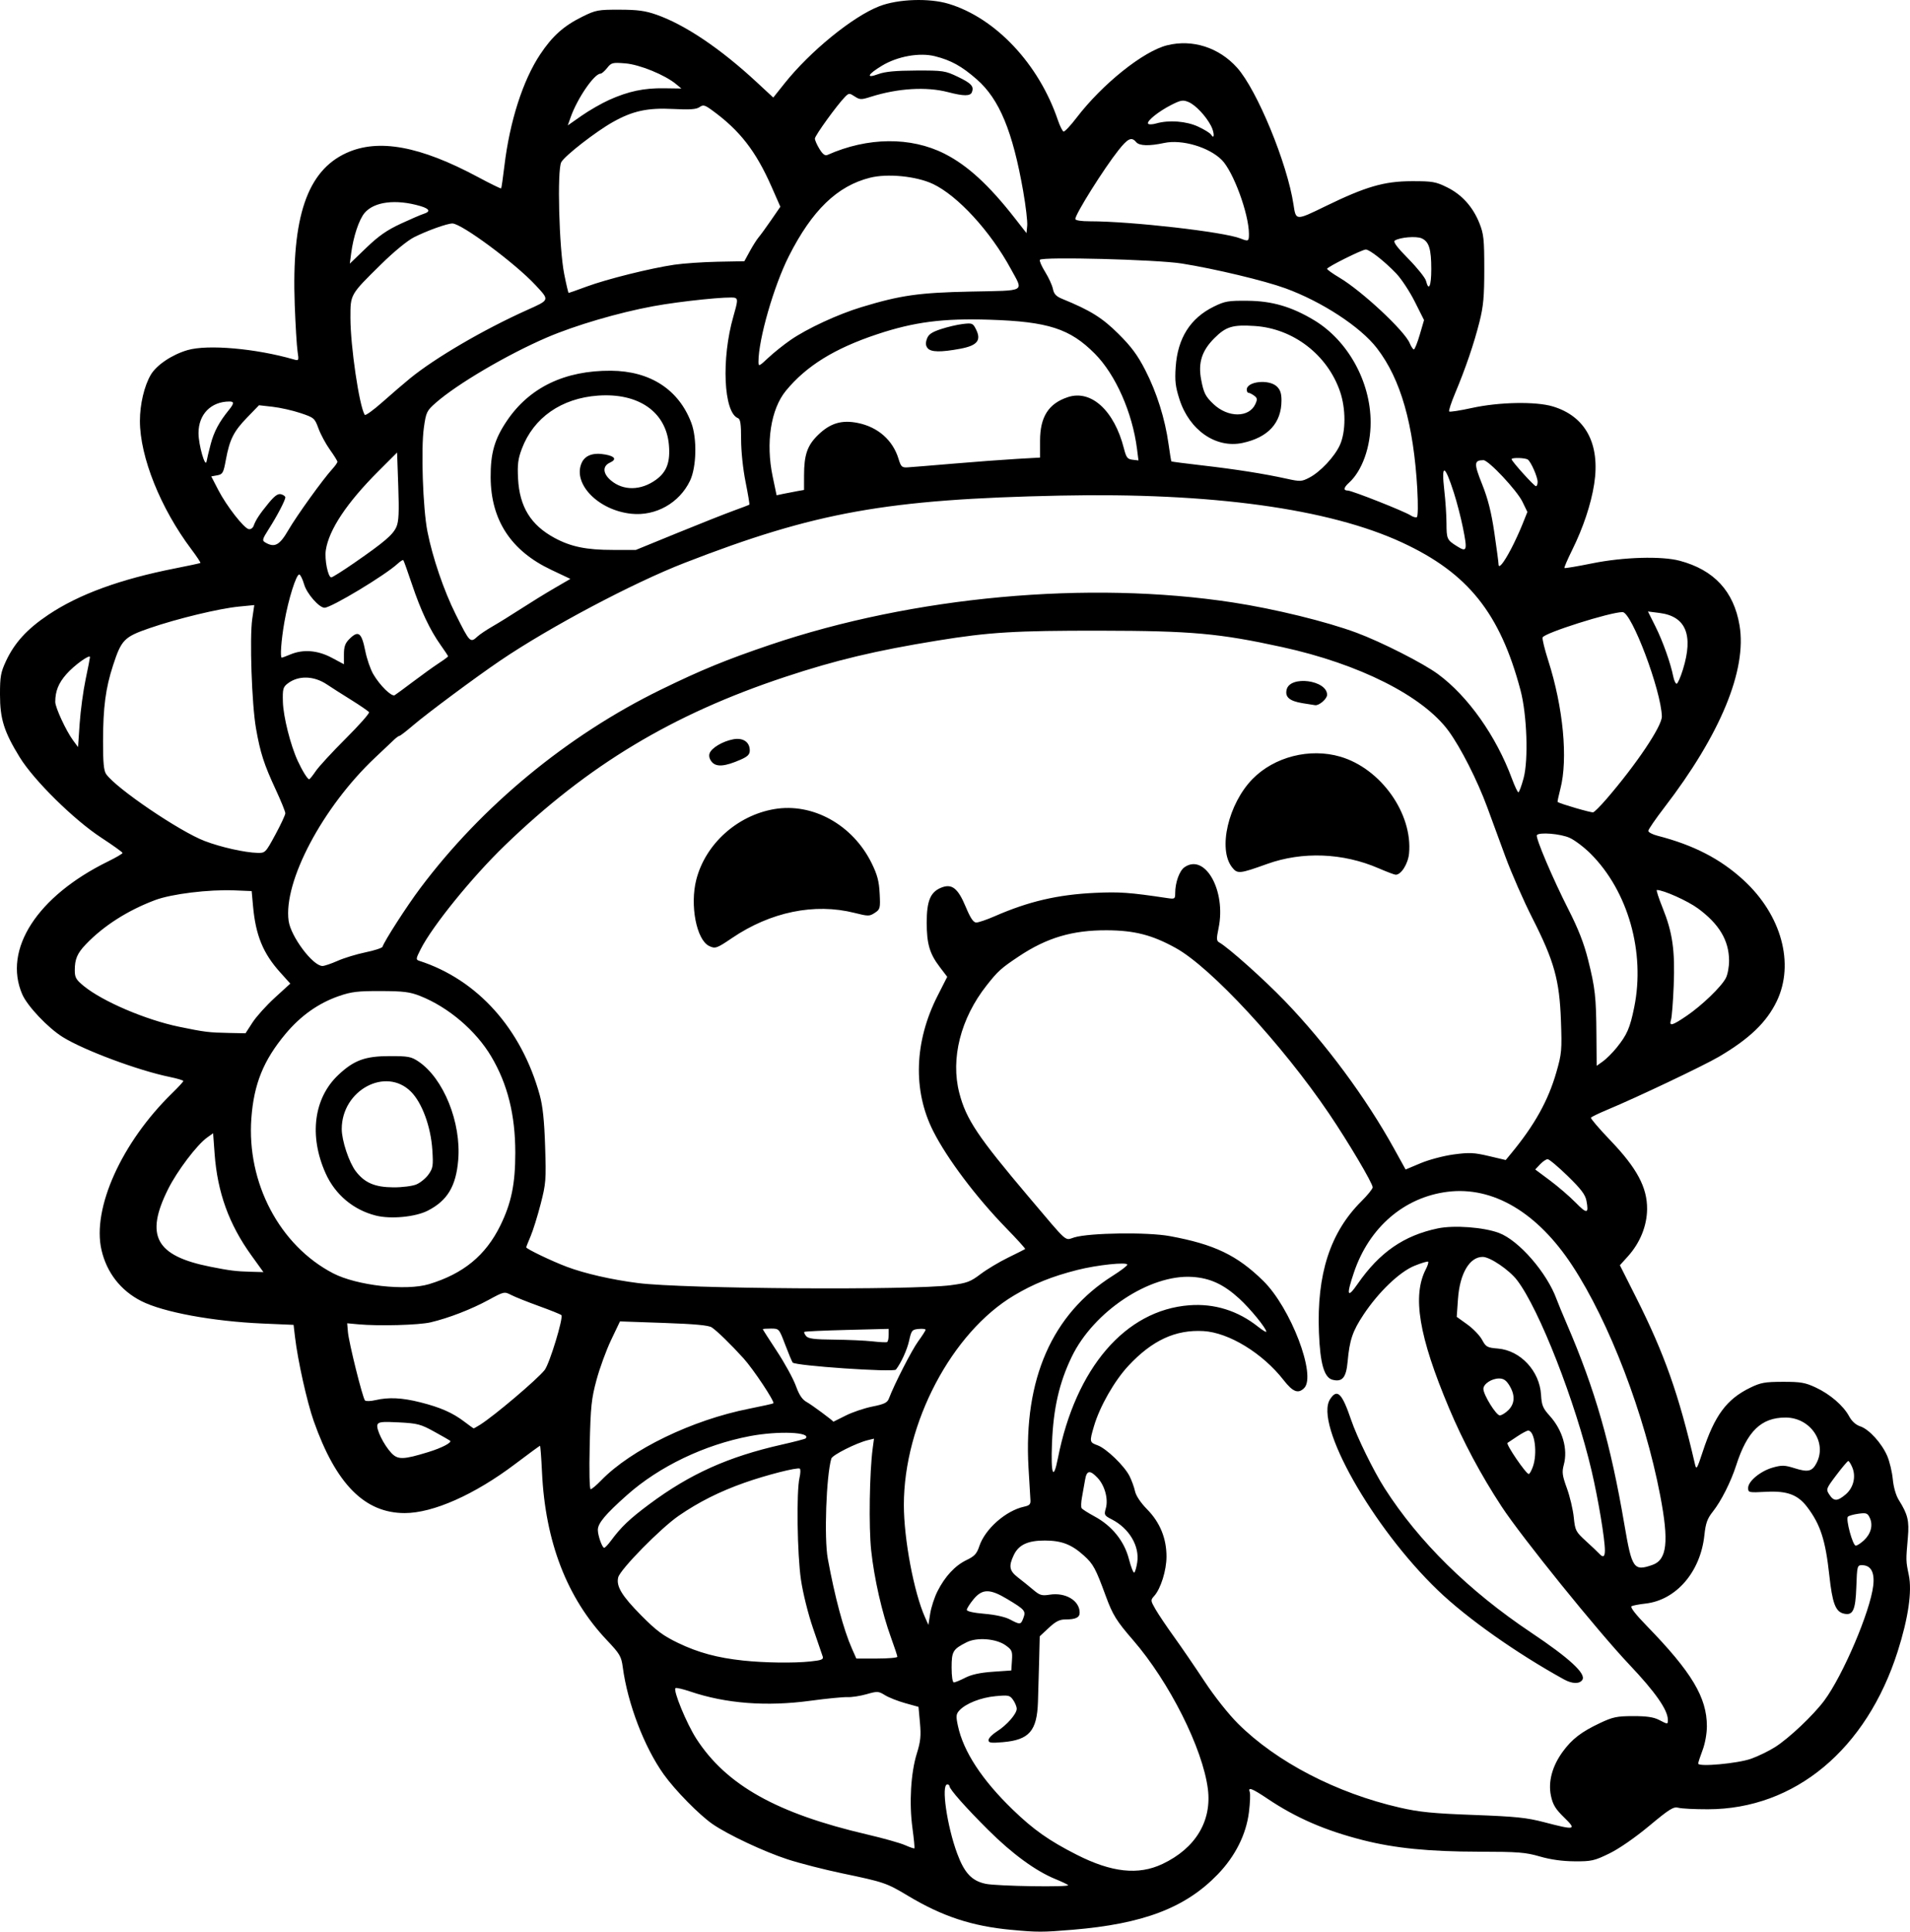 <?xml version="1.0" encoding="UTF-8" standalone="no"?>
<!-- Created with Inkscape (http://www.inkscape.org/) -->

<svg
   width="232.84mm"
   height="235.409mm"
   viewBox="0 0 232.84 235.41"
   version="1.1"
   id="svg1"
   xml:space="preserve"
   xmlns="http://www.w3.org/2000/svg"
   xmlns:svg="http://www.w3.org/2000/svg"><defs
     id="defs1" /><g
     id="layer1"
     transform="translate(0.482,65.885)"><path
       style="fill:#000000"
       d="m 122.802,169.302 c -4.799,-0.449 -8.395,-1.634 -12.597,-4.15 -2.624,-1.572 -2.896,-1.665 -8.041,-2.741 -2.183,-0.457 -5.177,-1.225 -6.653,-1.707 -2.875,-0.939 -7.233,-2.988 -9.123,-4.289 -1.613,-1.11 -4.573,-4.121 -5.957,-6.06 -2.374,-3.324 -4.401,-8.625 -4.993,-13.058 -0.177,-1.325 -0.351,-1.621 -1.948,-3.308 -4.85,-5.123 -7.497,-11.974 -7.898,-20.439 -0.085,-1.783 -0.194,-3.241 -0.243,-3.241 -0.05,0 -1.41,0.997 -3.023,2.216 -4.943,3.735 -10.008,5.986 -13.47,5.986 -4.888,0 -8.385,-3.536 -11.094,-11.218 -0.82,-2.323 -1.941,-7.356 -2.281,-10.239 L 35.306,95.573 31.524,95.41 C 25.462,95.148 19.411,94.029 16.746,92.676 14.237,91.403 12.528,89.211 11.89,86.448 c -1.171,-5.069 2.459,-13.116 8.626,-19.123 0.741,-0.722 1.348,-1.383 1.348,-1.468 0,-0.086 -0.744,-0.308 -1.654,-0.495 -3.84,-0.788 -10.437,-3.245 -13.031,-4.853 -1.809,-1.122 -4.328,-3.78 -4.953,-5.227 -2.36,-5.464 1.823,-11.942 10.443,-16.174 0.982,-0.482 1.786,-0.952 1.786,-1.045 0,-0.092 -1.161,-0.926 -2.58,-1.853 -3.346,-2.185 -8.224,-6.992 -9.956,-9.811 -1.91,-3.108 -2.4,-4.665 -2.402,-7.634 -0.002,-2.183 0.093,-2.717 0.719,-4.061 C 1.285,12.449 2.822,10.767 5.424,9.027 9.148,6.535 14.176,4.699 20.88,3.38 22.513,3.059 23.892,2.763 23.946,2.723 24,2.682 23.501,1.927 22.838,1.045 19.084,-3.949 16.579,-10.2 16.574,-14.584 c -0.002,-2.017 0.531,-4.28 1.327,-5.628 0.704,-1.193 2.587,-2.456 4.484,-3.008 2.454,-0.713 8.305,-0.199 12.947,1.138 0.62,0.178 0.631,0.154 0.459,-0.983 -0.097,-0.641 -0.252,-3.199 -0.344,-5.683 -0.394,-10.695 1.52,-16.312 6.301,-18.495 3.902,-1.782 8.977,-0.851 16.053,2.944 1.502,0.806 2.767,1.424 2.81,1.374 0.043,-0.05 0.221,-1.282 0.395,-2.737 0.649,-5.426 2.25,-10.418 4.359,-13.59 1.495,-2.249 2.883,-3.487 5.178,-4.616 1.602,-0.789 1.896,-0.844 4.498,-0.837 2.206,0.005 3.141,0.132 4.503,0.61 3.485,1.223 7.798,4.125 12.214,8.22 l 2.027,1.88 1.341,-1.686 c 3.144,-3.951 8.341,-8.186 11.589,-9.445 2.284,-0.885 6.083,-1.014 8.466,-0.289 5.725,1.743 10.972,7.326 13.288,14.138 0.252,0.743 0.569,1.382 0.704,1.421 0.135,0.039 0.84,-0.707 1.567,-1.659 3.163,-4.135 8.158,-8.133 11.061,-8.852 3.09,-0.766 6.308,0.263 8.521,2.725 2.435,2.709 6.129,11.668 6.883,16.695 0.294,1.963 0.267,1.961 3.858,0.213 4.963,-2.417 7.18,-3.061 10.554,-3.07 2.517,-0.006 2.92,0.063 4.293,0.737 1.814,0.891 3.166,2.39 3.963,4.395 0.518,1.301 0.588,1.962 0.588,5.577 8.1e-4,3.358 -0.105,4.525 -0.586,6.438 -0.661,2.633 -1.7,5.677 -2.976,8.715 -0.475,1.131 -0.797,2.122 -0.716,2.203 0.081,0.081 1.319,-0.111 2.751,-0.425 3.323,-0.73 7.79,-0.816 9.88,-0.19 3.997,1.197 5.802,4.578 5.045,9.456 -0.381,2.452 -1.34,5.326 -2.681,8.035 -0.573,1.157 -0.998,2.148 -0.944,2.201 0.054,0.054 1.587,-0.204 3.407,-0.573 3.777,-0.765 8.442,-0.901 10.652,-0.31 4.179,1.116 6.58,3.709 7.285,7.867 0.921,5.436 -2.331,13.308 -9.178,22.215 -1.069,1.391 -1.943,2.666 -1.943,2.834 0,0.168 0.506,0.436 1.124,0.595 4.402,1.133 7.66,2.813 10.489,5.41 4.621,4.242 6.247,10.189 4.038,14.771 -1.233,2.558 -3.336,4.572 -7.053,6.754 -1.858,1.091 -9.97,4.944 -13.559,6.441 -1.055,0.44 -1.968,0.882 -2.031,0.982 -0.062,0.1 1.01,1.353 2.382,2.784 3.219,3.358 4.485,5.726 4.462,8.348 -0.018,2.062 -0.859,4.131 -2.348,5.779 l -0.969,1.072 1.974,3.923 c 3.473,6.903 5.209,11.818 7.18,20.327 0.168,0.724 0.25,0.591 0.936,-1.499 1.462,-4.457 2.923,-6.427 5.81,-7.832 1.263,-0.615 1.788,-0.709 3.969,-0.713 2.165,-0.004 2.72,0.092 4.001,0.69 1.762,0.823 3.379,2.218 4.08,3.519 0.324,0.601 0.811,1.039 1.354,1.219 1.076,0.355 2.62,2.053 3.292,3.621 0.285,0.666 0.588,1.936 0.673,2.823 0.093,0.978 0.382,1.976 0.735,2.538 1.093,1.743 1.282,2.522 1.103,4.559 -0.248,2.831 -0.248,2.845 0.115,4.59 0.411,1.976 -0.063,5.235 -1.351,9.28 -3.808,11.963 -12.545,19.236 -23.13,19.254 -1.601,0.003 -3.222,-0.079 -3.602,-0.182 -0.601,-0.162 -1.069,0.128 -3.572,2.212 -1.728,1.439 -3.675,2.785 -4.865,3.364 -1.822,0.886 -2.168,0.964 -4.233,0.95 -1.483,-0.01 -2.923,-0.211 -4.228,-0.59 -1.74,-0.505 -2.636,-0.575 -7.408,-0.583 -6.123,-0.009 -10.283,-0.424 -14.168,-1.413 -4.595,-1.169 -8.132,-2.703 -11.606,-5.033 -1.914,-1.284 -2.433,-1.479 -2.18,-0.819 0.085,0.22 0.04,1.322 -0.1,2.447 -0.337,2.721 -1.672,5.376 -3.817,7.594 -3.939,4.072 -9.059,6.022 -17.692,6.739 -3.672,0.305 -4.271,0.306 -7.46,0.007 z m 6.929,-5.453 c -0.094,-0.094 -0.798,-0.427 -1.565,-0.741 -2.39,-0.977 -5.253,-3.069 -8.161,-5.963 -2.781,-2.768 -4.741,-4.984 -4.743,-5.363 -5.2e-4,-0.109 -0.12,-0.198 -0.266,-0.198 -0.764,0 -0.037,5.058 1.212,8.425 0.879,2.372 1.785,3.332 3.475,3.684 1.394,0.29 10.321,0.429 10.048,0.156 z m 11.492,-2.572 c 4.028,-1.907 6.038,-5.223 5.542,-9.141 -0.626,-4.939 -4.705,-13.054 -9.122,-18.147 -2.024,-2.334 -2.481,-3.071 -3.317,-5.348 -1.247,-3.398 -1.525,-3.912 -2.675,-4.952 -1.506,-1.36 -2.711,-1.825 -4.748,-1.831 -2.09,-0.006 -3.203,0.514 -3.801,1.774 -0.648,1.366 -0.542,1.915 0.528,2.739 0.529,0.406 1.365,1.081 1.858,1.499 0.782,0.663 1.037,0.738 1.985,0.587 1.936,-0.31 3.663,0.722 3.663,2.187 0,0.599 -0.49,0.831 -1.752,0.831 -0.697,0 -1.177,0.244 -2.016,1.027 l -1.101,1.027 -0.07,2.875 c -0.038,1.581 -0.104,3.887 -0.146,5.124 -0.12,3.538 -1.065,4.623 -4.271,4.901 -1.471,0.128 -1.757,0.086 -1.757,-0.254 0,-0.224 0.456,-0.695 1.014,-1.047 1.218,-0.769 2.425,-2.147 2.425,-2.767 0,-0.247 -0.196,-0.73 -0.436,-1.073 -0.405,-0.578 -0.559,-0.611 -2.152,-0.462 -1.802,0.168 -3.643,0.899 -4.414,1.751 -0.397,0.439 -0.419,0.685 -0.164,1.873 0.67,3.123 2.933,6.58 6.675,10.196 2.548,2.463 4.411,3.776 7.793,5.496 4.27,2.171 7.523,2.524 10.459,1.134 z m -30.473,-4.39 c -0.415,-3.035 -0.197,-6.738 0.534,-9.075 0.456,-1.459 0.526,-2.145 0.382,-3.736 l -0.177,-1.949 -1.62,-0.45 c -0.891,-0.248 -2,-0.685 -2.465,-0.972 -0.796,-0.492 -0.924,-0.499 -2.249,-0.12 -0.773,0.221 -1.821,0.381 -2.331,0.357 -0.509,-0.024 -2.533,0.174 -4.498,0.44 -5.379,0.729 -10.312,0.35 -14.678,-1.127 -0.869,-0.294 -1.668,-0.48 -1.776,-0.414 -0.348,0.215 1.343,4.33 2.539,6.178 3.654,5.649 9.799,9.093 20.794,11.655 1.965,0.458 4.048,1.043 4.63,1.301 0.582,0.258 1.1,0.435 1.15,0.394 0.051,-0.041 -0.056,-1.158 -0.237,-2.481 z m 79.438,-1.286 c -1.047,-1.02 -1.366,-1.544 -1.598,-2.623 -0.366,-1.709 0.146,-3.626 1.442,-5.397 1.124,-1.535 2.267,-2.412 4.538,-3.482 1.563,-0.736 2.063,-0.841 4.033,-0.845 1.63,-0.003 2.497,0.123 3.15,0.458 1.106,0.569 1.084,0.569 1.084,-0.014 0,-1.191 -1.529,-3.38 -4.692,-6.718 -3.846,-4.057 -13.149,-15.567 -15.57,-19.263 -2.53,-3.862 -4.68,-7.886 -6.412,-11.999 -3.687,-8.756 -4.507,-13.689 -2.815,-16.95 0.218,-0.419 0.338,-0.82 0.268,-0.89 -0.07,-0.07 -0.816,0.152 -1.658,0.494 -1.828,0.742 -4.39,3.197 -6.223,5.962 -1.336,2.015 -1.694,3.076 -1.935,5.725 -0.177,1.948 -0.64,2.505 -1.835,2.206 -1.023,-0.257 -1.514,-1.957 -1.662,-5.754 -0.278,-7.122 1.371,-12.212 5.184,-16.004 0.752,-0.748 1.368,-1.511 1.368,-1.695 0,-0.498 -2.97,-5.513 -5.319,-8.983 -5.701,-8.419 -14.389,-17.804 -18.679,-20.177 -2.886,-1.596 -5.032,-2.148 -8.413,-2.164 -4.188,-0.02 -7.307,0.903 -10.712,3.171 -2.183,1.454 -2.549,1.784 -3.94,3.547 -3.17,4.019 -4.416,8.932 -3.326,13.12 0.833,3.203 2.248,5.318 8.487,12.689 4.887,5.773 4.315,5.266 5.527,4.901 1.868,-0.562 8.926,-0.658 11.637,-0.159 5.436,1.001 8.205,2.326 11.395,5.452 3.353,3.286 6.509,11.551 4.99,13.069 -0.728,0.728 -1.378,0.475 -2.506,-0.973 -2.548,-3.272 -6.683,-5.799 -9.775,-5.974 -3.402,-0.192 -6.246,1.123 -9.143,4.229 -1.704,1.826 -3.494,4.961 -4.196,7.35 -0.565,1.921 -0.554,1.981 0.437,2.342 1.072,0.391 3.258,2.496 3.891,3.747 0.262,0.517 0.564,1.348 0.672,1.847 0.121,0.559 0.688,1.406 1.479,2.21 1.562,1.587 2.359,3.53 2.359,5.754 0,1.678 -0.701,3.922 -1.501,4.806 -0.453,0.501 -0.447,0.562 0.163,1.622 0.349,0.606 1.363,2.114 2.255,3.352 0.892,1.238 2.564,3.68 3.716,5.426 1.22,1.849 2.927,4.003 4.089,5.159 4.697,4.675 11.997,8.462 19.721,10.231 2.385,0.546 4.008,0.707 8.996,0.893 5.145,0.192 6.474,0.328 8.599,0.884 3.812,0.997 4.005,0.951 2.431,-0.582 z m 1e-5,-16.811 c -5.811,-3.205 -11.818,-7.446 -15.362,-10.846 -8.009,-7.683 -15.133,-20.305 -13.16,-23.316 0.866,-1.322 1.447,-0.748 2.564,2.534 0.712,2.094 2.736,6.222 4.077,8.319 4.163,6.51 10.241,12.496 17.862,17.593 4.656,3.114 6.713,5.006 6.253,5.751 -0.327,0.529 -1.236,0.514 -2.234,-0.036 z m 22.796,9.663 c 0.851,-0.303 2.161,-0.939 2.91,-1.413 1.704,-1.077 4.68,-3.888 6.012,-5.677 2.275,-3.057 5.601,-10.857 5.97,-14.001 0.192,-1.637 -0.283,-2.501 -1.375,-2.501 -0.572,0 -0.599,0.104 -0.687,2.668 -0.098,2.866 -0.42,3.525 -1.575,3.222 -0.968,-0.253 -1.35,-1.287 -1.715,-4.639 -0.469,-4.312 -1.086,-6.215 -2.706,-8.346 -1.14,-1.5 -2.44,-1.981 -4.993,-1.847 -2.13,0.112 -2.2,0.097 -2.2,-0.471 0,-0.819 1.514,-2.066 3.022,-2.488 1.096,-0.307 1.438,-0.295 2.659,0.089 1.624,0.512 2.129,0.39 2.663,-0.643 1.302,-2.517 -0.76,-5.537 -3.781,-5.537 -2.966,0 -4.676,1.654 -6.017,5.821 -0.648,2.013 -1.828,4.354 -2.836,5.627 -0.691,0.873 -0.884,1.408 -1.044,2.905 -0.477,4.466 -3.444,7.9 -7.187,8.319 -0.754,0.084 -1.514,0.228 -1.689,0.32 -0.202,0.106 0.481,0.989 1.866,2.412 5.465,5.618 7.316,8.707 7.316,12.211 0,0.897 -0.22,2.117 -0.529,2.929 -0.291,0.766 -0.529,1.497 -0.529,1.626 -2.5e-4,0.43 4.823,-0.01 6.442,-0.587 z m -95.795,-9.876 c 0.761,-0.39 1.826,-0.621 3.363,-0.728 l 2.249,-0.156 0.08,-1.229 c 0.073,-1.124 0.006,-1.282 -0.776,-1.839 -1.153,-0.821 -3.499,-1.003 -4.751,-0.368 -1.677,0.851 -1.828,1.105 -1.828,3.081 0,1.077 0.111,1.811 0.275,1.811 0.151,0 0.776,-0.257 1.389,-0.571 z m -18.88,-1.982 c 1.35,-0.141 1.621,-0.248 1.505,-0.595 -0.078,-0.233 -0.612,-1.792 -1.187,-3.466 -0.597,-1.737 -1.226,-4.266 -1.467,-5.895 -0.457,-3.097 -0.566,-10.755 -0.177,-12.429 0.127,-0.546 0.143,-1.048 0.035,-1.115 -0.3,-0.186 -4.101,0.783 -6.76,1.724 -3.041,1.075 -5.581,2.353 -8.014,4.03 -2.195,1.513 -7.119,6.526 -7.362,7.495 -0.27,1.077 0.437,2.248 2.799,4.635 1.846,1.864 2.67,2.479 4.508,3.363 2.443,1.175 4.793,1.81 7.918,2.142 2.622,0.278 6.145,0.326 8.203,0.111 z m 10.602,-0.571 c 0,-0.118 -0.344,-1.159 -0.765,-2.315 -1.108,-3.042 -2.059,-7.217 -2.427,-10.657 -0.305,-2.848 -0.204,-9.525 0.189,-12.449 l 0.156,-1.161 -0.759,0.185 c -1.408,0.343 -4.317,1.809 -4.443,2.24 -0.621,2.121 -0.889,9.708 -0.431,12.201 0.863,4.697 1.928,8.666 2.938,10.948 l 0.541,1.222 h 2.501 c 1.376,0 2.501,-0.096 2.501,-0.214 z m 4.893,-7.985 c 0.922,-1.819 2.145,-3.132 3.539,-3.801 0.969,-0.465 1.253,-0.77 1.552,-1.673 0.702,-2.12 3.242,-4.357 5.494,-4.841 0.639,-0.137 0.784,-0.297 0.745,-0.816 -0.027,-0.355 -0.133,-2.143 -0.237,-3.974 -0.609,-10.745 2.886,-18.691 10.262,-23.336 0.976,-0.615 1.78,-1.224 1.786,-1.355 0.017,-0.362 -3.71,0.03 -6.116,0.645 -3.106,0.793 -5.296,1.675 -7.688,3.097 -7.601,4.517 -13.437,15.607 -13.437,25.534 0,4.15 1.224,10.655 2.577,13.689 l 0.414,0.929 0.223,-1.395 c 0.123,-0.767 0.521,-1.983 0.886,-2.702 z m 10.47,3.258 c 0.325,-0.855 0.185,-1.018 -1.986,-2.319 -2.106,-1.262 -3.029,-1.252 -4.097,0.044 -0.447,0.542 -0.813,1.121 -0.813,1.285 0,0.182 0.835,0.368 2.146,0.478 1.298,0.108 2.526,0.38 3.109,0.688 1.258,0.665 1.325,0.657 1.642,-0.175 z m 13.881,-6.793 c 0.297,-1.98 -0.98,-4.13 -3.099,-5.221 -0.923,-0.475 -0.962,-0.547 -0.731,-1.35 0.323,-1.127 -0.128,-2.788 -1.012,-3.722 -0.931,-0.984 -1.328,-0.915 -1.52,0.265 -0.089,0.546 -0.256,1.488 -0.372,2.094 -0.116,0.606 -0.138,1.211 -0.049,1.344 0.089,0.133 0.801,0.586 1.582,1.007 2.118,1.142 3.621,3.004 4.182,5.18 0.252,0.98 0.547,1.728 0.654,1.661 0.107,-0.066 0.272,-0.633 0.366,-1.258 z m 62.799,0.328 c 1.791,-0.624 2.036,-2.825 0.946,-8.502 -1.893,-9.864 -6.193,-21.098 -10.71,-27.981 -4.253,-6.481 -9.671,-9.685 -15.208,-8.992 -5.283,0.662 -9.551,4.335 -11.405,9.815 -0.96,2.837 -0.828,3.248 0.452,1.403 2.662,-3.837 5.628,-5.89 9.758,-6.756 1.979,-0.415 5.595,-0.147 7.462,0.552 2.428,0.909 5.846,4.838 7.027,8.078 0.159,0.437 0.725,1.806 1.258,3.043 3.445,8.001 5.331,14.579 7.016,24.469 0.909,5.333 1.138,5.66 3.403,4.871 z m -5.789,-1.777 c 0,-1.381 -0.811,-6.236 -1.617,-9.68 -1.971,-8.423 -6.389,-19.721 -9.088,-23.244 -0.962,-1.256 -3.29,-2.834 -4.187,-2.839 -1.602,-0.008 -2.798,2.023 -3.017,5.123 l -0.154,2.181 1.293,0.929 c 0.711,0.511 1.521,1.354 1.8,1.874 0.468,0.87 0.619,0.954 1.927,1.062 2.751,0.228 5.092,2.74 5.26,5.643 0.073,1.272 0.222,1.632 1.05,2.549 1.575,1.744 2.242,4.049 1.725,5.968 -0.243,0.902 -0.19,1.306 0.378,2.87 0.363,1.001 0.739,2.589 0.835,3.528 0.167,1.627 0.237,1.764 1.497,2.914 0.727,0.664 1.453,1.351 1.612,1.528 0.469,0.519 0.687,0.391 0.687,-0.406 z M 73.992,121.885 c 1.244,-1.686 2.277,-2.668 4.702,-4.472 4.949,-3.679 9.603,-5.771 16.12,-7.243 1.53,-0.346 2.84,-0.686 2.91,-0.756 0.77,-0.77 -3.317,-0.941 -6.784,-0.283 -5.546,1.052 -11.061,3.696 -14.987,7.185 -2.637,2.344 -3.555,3.44 -3.555,4.247 0,0.68 0.53,2.181 0.77,2.181 0.104,0 0.474,-0.387 0.823,-0.86 z m 152.742,-0.044 c 0.856,-0.794 1.138,-1.837 0.735,-2.721 -0.276,-0.605 -0.42,-0.66 -1.389,-0.531 -0.594,0.08 -1.176,0.244 -1.291,0.364 -0.289,0.301 0.588,3.527 0.958,3.527 0.164,0 0.608,-0.288 0.987,-0.639 z m -2.229,-5.595 c 0.957,-0.805 1.294,-2.155 0.821,-3.296 -0.18,-0.434 -0.402,-0.786 -0.493,-0.783 -0.091,0.004 -0.746,0.776 -1.455,1.717 -1.26,1.672 -1.279,1.726 -0.854,2.375 0.55,0.839 0.972,0.836 1.981,-0.013 z M 72.808,114.523 c 3.641,-3.755 11.08,-7.356 18.042,-8.733 1.566,-0.31 2.893,-0.606 2.948,-0.657 0.197,-0.186 -2.44,-4.157 -3.639,-5.479 -1.553,-1.712 -3.188,-3.306 -3.869,-3.77 -0.378,-0.258 -2.052,-0.414 -5.861,-0.547 l -5.332,-0.186 -1.077,2.257 c -0.593,1.242 -1.395,3.432 -1.782,4.868 -0.623,2.306 -0.72,3.236 -0.831,7.968 -0.074,3.143 -0.026,5.358 0.115,5.358 0.133,0 0.712,-0.485 1.287,-1.079 z m 113.573,-1.652 c 0.589,-1.628 0.229,-4.413 -0.57,-4.413 -0.151,0 -0.757,0.323 -1.347,0.718 -0.59,0.395 -1.116,0.746 -1.169,0.78 -0.232,0.15 2.254,3.794 2.588,3.794 0.099,0 0.323,-0.395 0.498,-0.879 z m -57.902,-1.024 c 2.168,-11.02 8.224,-18.071 16.028,-18.662 3.055,-0.231 5.905,0.656 8.364,2.604 0.561,0.444 1.019,0.724 1.019,0.622 0,-0.414 -1.961,-2.816 -3.295,-4.035 -1.911,-1.746 -3.562,-2.508 -5.735,-2.647 -5.177,-0.331 -12.025,4.207 -14.69,9.734 -1.527,3.166 -2.236,6.267 -2.408,10.517 -0.154,3.834 0.166,4.668 0.717,1.867 z m -76.718,-0.78 c 1.615,-0.496 2.881,-1.16 2.627,-1.376 -0.062,-0.053 -0.929,-0.548 -1.927,-1.099 -1.648,-0.911 -2.041,-1.015 -4.294,-1.133 -2.069,-0.108 -2.506,-0.062 -2.636,0.277 -0.194,0.506 0.764,2.458 1.691,3.448 0.795,0.848 1.458,0.831 4.539,-0.116 z m 6.293,-3.327 c 1.747,-1.103 6.96,-5.523 7.858,-6.662 0.596,-0.756 2.321,-6.415 2.04,-6.692 -0.101,-0.1 -1.331,-0.596 -2.734,-1.102 -1.402,-0.506 -2.928,-1.116 -3.389,-1.355 -0.827,-0.428 -0.867,-0.419 -2.742,0.6 -2.121,1.153 -4.864,2.214 -7.062,2.734 -1.449,0.342 -6.348,0.475 -8.862,0.24 l -1.321,-0.123 0.089,1.049 c 0.11,1.3 1.797,8.071 2.082,8.356 0.114,0.114 0.684,0.098 1.266,-0.037 1.626,-0.377 3.245,-0.299 5.481,0.265 2.441,0.615 3.939,1.274 5.366,2.361 0.582,0.443 1.092,0.809 1.134,0.813 0.042,0.004 0.399,-0.197 0.794,-0.446 z m 44.541,-1.102 c 0.819,-0.415 2.29,-0.914 3.268,-1.109 1.447,-0.288 1.823,-0.469 2.013,-0.968 0.676,-1.778 2.795,-5.915 3.578,-6.986 0.493,-0.674 0.897,-1.307 0.897,-1.406 0,-0.099 -0.385,-0.142 -0.855,-0.097 -0.797,0.077 -0.876,0.176 -1.158,1.455 -0.242,1.094 -0.973,2.691 -1.602,3.499 -0.278,0.357 -12.334,-0.468 -12.591,-0.861 -0.11,-0.168 -0.526,-1.167 -0.926,-2.221 -0.723,-1.907 -0.731,-1.915 -1.719,-1.918 -0.546,-0.002 -0.992,0.033 -0.992,0.077 0,0.044 0.775,1.256 1.723,2.693 0.947,1.437 1.982,3.325 2.299,4.195 0.423,1.159 0.785,1.695 1.354,2.004 0.571,0.31 3.223,2.273 3.223,2.386 0,0.008 0.67,-0.326 1.489,-0.742 z m 80.809,-0.681 c 0.791,-0.791 0.834,-1.823 0.123,-2.989 -0.39,-0.64 -0.714,-0.86 -1.263,-0.86 -0.909,0 -1.916,0.669 -1.912,1.272 0.004,0.719 1.557,3.226 1.999,3.226 0.222,0 0.696,-0.292 1.053,-0.649 z m -75.551,-9.137 v -0.759 l -5.087,0.129 c -2.798,0.071 -5.136,0.178 -5.197,0.239 -0.061,0.061 0.04,0.292 0.224,0.514 0.262,0.316 1.003,0.41 3.411,0.432 1.692,0.016 3.791,0.11 4.664,0.209 0.873,0.099 1.677,0.139 1.786,0.088 0.109,-0.051 0.198,-0.434 0.198,-0.851 z m 7.613,-6.086 c 1.923,-0.251 2.358,-0.413 3.572,-1.334 0.76,-0.577 2.275,-1.485 3.367,-2.018 1.091,-0.533 2.029,-1.005 2.085,-1.049 0.055,-0.044 -0.978,-1.185 -2.296,-2.537 -3.664,-3.757 -7.221,-8.482 -8.919,-11.848 -2.494,-4.944 -2.301,-10.887 0.535,-16.468 l 1.181,-2.323 -0.898,-1.177 c -1.25,-1.638 -1.602,-2.831 -1.603,-5.433 -8.3e-4,-2.625 0.442,-3.706 1.738,-4.243 1.316,-0.545 2.06,0.028 3.019,2.328 0.572,1.371 0.929,1.905 1.279,1.909 0.267,0.004 1.279,-0.341 2.249,-0.765 4.135,-1.808 7.684,-2.636 12.215,-2.848 3.001,-0.141 4.24,-0.052 8.797,0.63 0.951,0.142 0.992,0.117 0.994,-0.614 0.002,-1.278 0.516,-2.709 1.126,-3.136 2.509,-1.757 5.106,2.863 4.163,7.406 -0.272,1.309 -0.261,1.563 0.077,1.752 1.117,0.625 5.427,4.472 7.994,7.135 5.008,5.196 9.891,11.792 13.321,17.994 l 1.407,2.545 1.836,-0.771 c 1.018,-0.428 2.814,-0.902 4.032,-1.065 1.899,-0.254 2.476,-0.228 4.266,0.194 l 2.07,0.487 0.641,-0.776 c 2.881,-3.486 4.54,-6.464 5.536,-9.937 0.648,-2.258 0.684,-2.673 0.554,-6.286 -0.178,-4.938 -0.822,-7.246 -3.474,-12.467 -1.072,-2.11 -2.561,-5.503 -3.31,-7.541 -0.748,-2.037 -1.732,-4.716 -2.187,-5.953 -1.21,-3.294 -3.247,-7.311 -4.735,-9.338 -3.125,-4.255 -10.862,-8.154 -20.263,-10.21 -7.68,-1.68 -11.068,-1.985 -22.185,-2.001 -10.359,-0.014 -13.537,0.178 -19.844,1.203 -7.567,1.23 -12.422,2.388 -18.609,4.44 -13.714,4.547 -23.984,10.722 -34.138,20.527 -3.982,3.845 -8.82,9.807 -10.254,12.636 -0.6,1.183 -0.612,1.286 -0.176,1.427 7.091,2.29 12.457,8.272 14.688,16.374 0.365,1.326 0.551,3.093 0.653,6.226 0.134,4.11 0.101,4.535 -0.548,7.049 -0.38,1.471 -0.93,3.234 -1.223,3.917 -0.293,0.683 -0.532,1.289 -0.532,1.348 0,0.19 3.104,1.679 4.949,2.374 2.18,0.821 5.475,1.574 8.677,1.982 5.572,0.71 33.265,0.898 38.173,0.258 z M 85.964,49.4 c -1.543,-0.745 -2.361,-4.976 -1.563,-8.087 1.111,-4.33 4.966,-7.816 9.503,-8.593 4.681,-0.802 9.568,1.909 11.87,6.585 0.696,1.414 0.905,2.202 0.98,3.7 0.091,1.81 0.062,1.927 -0.595,2.357 -0.651,0.427 -0.794,0.427 -2.475,0.004 -4.871,-1.225 -10.227,-0.123 -14.942,3.074 -1.851,1.255 -2.035,1.319 -2.778,0.96 z m 81.605,-9.473 c -4.332,-1.875 -9.28,-2.067 -13.571,-0.527 -3.391,1.217 -3.632,1.24 -4.289,0.405 -1.741,-2.213 -0.454,-7.738 2.504,-10.758 2.651,-2.706 6.975,-3.805 10.692,-2.718 4.948,1.447 8.851,6.944 8.383,11.808 -0.121,1.259 -0.972,2.601 -1.634,2.579 -0.157,-0.005 -1.095,-0.36 -2.084,-0.789 z M 86.324,27.004 c -0.3,-0.332 -0.416,-0.726 -0.311,-1.058 0.211,-0.666 1.588,-1.49 2.898,-1.736 1.183,-0.222 2.009,0.335 2.009,1.357 0,0.494 -0.251,0.745 -1.124,1.129 -1.885,0.827 -2.919,0.919 -3.472,0.308 z m 71.958,-7.196 c -1.583,-0.265 -2.14,-0.753 -1.91,-1.671 0.435,-1.732 4.927,-1.136 4.927,0.653 0,0.484 -0.959,1.322 -1.448,1.266 -0.15,-0.017 -0.856,-0.129 -1.569,-0.248 z M 51.833,90.607 c 4.169,-1.265 6.879,-3.488 8.662,-7.106 1.358,-2.756 1.841,-5.094 1.84,-8.909 -0.002,-4.615 -0.94,-8.366 -2.931,-11.723 -1.875,-3.16 -5.224,-6.011 -8.661,-7.372 -1.257,-0.498 -2.018,-0.594 -4.801,-0.604 -2.8,-0.01 -3.582,0.083 -5.098,0.606 -2.504,0.865 -4.676,2.403 -6.53,4.625 -2.677,3.209 -3.845,6.092 -4.153,10.259 -0.583,7.875 3.442,15.514 9.959,18.904 2.88,1.498 8.894,2.176 11.713,1.321 z M 45.344,82.257 c -2.751,-0.691 -4.972,-2.558 -6.136,-5.16 -2.044,-4.57 -1.441,-9.177 1.571,-12 1.897,-1.778 3.254,-2.274 6.238,-2.277 2.265,-0.003 2.636,0.067 3.515,0.659 3.063,2.06 5.231,7.441 4.844,12.02 -0.27,3.191 -1.323,4.938 -3.716,6.16 -1.507,0.77 -4.503,1.053 -6.317,0.598 z m 4.931,-3.799 c 0.483,-0.202 1.15,-0.749 1.482,-1.216 0.546,-0.767 0.591,-1.057 0.463,-3.006 -0.185,-2.829 -1.252,-5.729 -2.606,-7.082 -3.071,-3.071 -8.437,-0.177 -8.437,4.551 0,1.402 0.884,4.064 1.709,5.145 1.078,1.414 2.33,1.95 4.584,1.964 1.072,0.006 2.317,-0.151 2.805,-0.355 z M 30.152,87.093 C 27.432,83.318 26.026,79.434 25.682,74.746 l -0.185,-2.522 -0.721,0.514 c -1.244,0.886 -3.645,4.053 -4.759,6.278 -2.855,5.705 -1.529,8.148 5.146,9.474 2.393,0.475 3.118,0.565 4.958,0.614 l 1.51,0.04 z m 162.767,-6.629 c -0.142,-0.759 -0.654,-1.437 -2.288,-3.029 -1.158,-1.128 -2.258,-2.051 -2.444,-2.051 -0.186,0 -0.603,0.282 -0.927,0.627 l -0.589,0.627 1.799,1.34 c 0.99,0.737 2.393,1.947 3.12,2.688 1.393,1.423 1.626,1.387 1.328,-0.202 z m 3.661,-18.652 c 1.283,-1.585 1.641,-2.405 2.159,-4.948 1.363,-6.697 -0.75,-14.144 -5.308,-18.701 -0.784,-0.784 -1.935,-1.657 -2.558,-1.94 -1.117,-0.507 -3.757,-0.723 -4.002,-0.327 -0.186,0.301 1.956,5.338 3.853,9.062 1.188,2.333 1.89,4.126 2.381,6.085 0.875,3.491 0.991,4.532 1.027,9.193 l 0.029,3.769 0.759,-0.541 c 0.418,-0.297 1.164,-1.041 1.66,-1.652 z M 30.298,58.726 c 0.468,-0.722 1.696,-2.084 2.729,-3.027 l 1.878,-1.714 -1.252,-1.393 c -2.067,-2.299 -2.967,-4.498 -3.287,-8.031 l -0.168,-1.852 -2.117,-0.086 c -3.11,-0.126 -7.648,0.431 -9.657,1.185 -3.329,1.249 -6.277,3.131 -8.431,5.379 -1.06,1.107 -1.359,1.806 -1.359,3.178 0,0.884 0.153,1.147 1.124,1.937 2.302,1.869 7.533,4.101 11.573,4.938 3.137,0.649 3.627,0.71 6.109,0.76 l 2.006,0.04 z m 174.812,-0.797 c 1.878,-1.275 4.25,-3.559 4.801,-4.624 0.222,-0.429 0.399,-1.392 0.392,-2.138 -0.022,-2.455 -1.209,-4.442 -3.785,-6.338 -1.256,-0.924 -4.214,-2.252 -5.018,-2.252 -0.097,0 0.217,0.976 0.698,2.169 1.215,3.015 1.526,5.179 1.356,9.456 -0.078,1.973 -0.226,3.856 -0.328,4.183 -0.262,0.84 0.105,0.751 1.883,-0.456 z M 40.684,51.207 c 0.783,-0.346 2.312,-0.812 3.399,-1.036 1.087,-0.224 2.016,-0.528 2.066,-0.677 0.245,-0.734 2.958,-4.947 4.587,-7.121 7.515,-10.032 17.946,-18.64 29.336,-24.206 4.913,-2.401 7.964,-3.653 13.321,-5.467 17.474,-5.917 38.82,-7.869 56.439,-5.161 5.078,0.781 11.37,2.32 15.039,3.68 3.016,1.118 8.113,3.704 9.934,5.041 3.666,2.691 7.102,7.547 9.029,12.757 0.336,0.91 0.689,1.654 0.783,1.654 0.094,0 0.38,-0.771 0.635,-1.714 0.605,-2.234 0.412,-7.761 -0.374,-10.721 C 182.384,8.839 178.475,3.957 170.469,0.243 161.531,-3.904 147.201,-5.873 128.755,-5.487 c -21.1,0.441 -29.829,2.004 -45.773,8.195 -6.312,2.451 -16.457,7.827 -22.49,11.918 -2.955,2.004 -8.92,6.436 -10.619,7.89 -0.82,0.702 -1.564,1.276 -1.654,1.276 -0.089,0 -0.383,0.208 -0.653,0.463 -0.27,0.255 -1.325,1.252 -2.346,2.216 -6.375,6.021 -11.175,15.086 -10.518,19.866 0.263,1.914 2.954,5.5 4.127,5.501 0.237,1.77e-4 1.071,-0.283 1.853,-0.629 z m -7.599,-15.375 c 0.668,-1.236 1.215,-2.409 1.215,-2.607 0,-0.198 -0.519,-1.479 -1.154,-2.847 C 31.697,27.259 31.245,25.859 30.722,22.865 30.21,19.933 29.934,11.822 30.269,9.539 L 30.516,7.855 28.637,8.039 c -2.418,0.236 -7.501,1.462 -10.873,2.622 -3.105,1.068 -3.447,1.416 -4.462,4.531 -0.913,2.801 -1.216,5.101 -1.223,9.268 -0.004,2.586 0.09,3.583 0.378,3.993 1.217,1.737 8.945,6.983 12.017,8.156 1.966,0.751 4.872,1.404 6.428,1.444 0.95,0.024 0.991,-0.018 2.183,-2.222 z M 195.325,31.525 c 3.672,-4.25 6.815,-8.934 6.783,-10.106 -0.088,-3.176 -3.682,-12.709 -4.791,-12.709 -1.503,0 -9.533,2.543 -9.744,3.086 -0.066,0.169 0.241,1.434 0.682,2.81 1.834,5.727 2.429,12.009 1.48,15.649 -0.222,0.852 -0.371,1.571 -0.331,1.598 0.337,0.231 4.107,1.326 4.333,1.258 0.161,-0.048 0.875,-0.762 1.587,-1.587 z M 38.003,28.096 c 0.364,-0.54 2.008,-2.325 3.654,-3.966 1.646,-1.641 2.927,-3.09 2.846,-3.22 -0.081,-0.13 -1.07,-0.811 -2.199,-1.513 -1.129,-0.702 -2.444,-1.539 -2.921,-1.862 -1.597,-1.077 -3.491,-1.126 -4.793,-0.124 -0.568,0.437 -0.63,0.673 -0.586,2.245 0.049,1.791 0.925,5.272 1.805,7.178 0.566,1.224 1.204,2.25 1.398,2.247 0.074,-9.94e-4 0.432,-0.444 0.796,-0.984 z M 9.956,16.903 C 10.248,15.515 10.487,14.299 10.487,14.2 c 0,-0.398 -1.917,0.985 -2.878,2.077 -0.963,1.094 -1.355,2.073 -1.355,3.38 2.5e-4,0.681 1.319,3.527 2.165,4.675 l 0.612,0.83 0.197,-2.869 c 0.109,-1.578 0.436,-4.004 0.728,-5.391 z M 49.91,17.164 c 1.091,-0.824 2.49,-1.829 3.109,-2.233 0.618,-0.404 1.124,-0.779 1.124,-0.832 0,-0.053 -0.403,-0.662 -0.895,-1.354 -1.315,-1.847 -2.421,-4.183 -3.502,-7.401 -0.527,-1.569 -1.004,-2.903 -1.06,-2.964 -0.056,-0.061 -0.368,0.135 -0.695,0.436 -1.541,1.419 -8.095,5.364 -8.911,5.364 -0.653,0 -2.154,-1.708 -2.478,-2.821 -0.189,-0.648 -0.457,-1.202 -0.595,-1.229 -0.364,-0.073 -1.335,3.007 -1.818,5.77 -0.39,2.229 -0.545,4.366 -0.318,4.366 0.055,0 0.527,-0.179 1.05,-0.397 1.557,-0.65 3.326,-0.51 5.031,0.4 l 1.492,0.796 v -1.205 c 0,-0.927 0.15,-1.355 0.649,-1.855 1.114,-1.114 1.504,-0.821 1.959,1.467 0.188,0.946 0.623,2.204 0.966,2.796 0.8,1.377 2.242,2.792 2.618,2.567 0.16,-0.096 1.183,-0.848 2.275,-1.672 z m 154.771,-1.471 c 1.297,-4.199 0.354,-6.471 -2.856,-6.878 l -1.411,-0.179 0.911,1.823 c 0.901,1.804 1.846,4.459 2.178,6.122 0.095,0.473 0.277,0.86 0.405,0.86 0.128,0 0.476,-0.786 0.773,-1.748 z M 57.731,11.679 c 0.282,-0.259 1.108,-0.812 1.836,-1.23 0.728,-0.417 2.275,-1.376 3.44,-2.13 1.164,-0.754 3,-1.885 4.08,-2.513 l 1.963,-1.142 -2.36,-1.118 c -4.883,-2.314 -7.325,-6.043 -7.36,-11.24 -0.02,-2.965 0.47,-4.671 1.984,-6.911 2.75,-4.069 7.062,-6.141 12.692,-6.099 4.777,0.035 8.257,2.295 9.788,6.357 0.714,1.893 0.634,5.391 -0.16,7.05 -1.298,2.711 -4.174,4.33 -7.143,4.024 -3.996,-0.412 -7.153,-3.602 -6.088,-6.15 0.409,-0.978 1.427,-1.347 2.935,-1.064 1.17,0.219 1.375,0.599 0.533,0.983 -0.928,0.423 -0.876,1.331 0.125,2.174 1.514,1.274 3.659,1.24 5.491,-0.087 1.318,-0.955 1.763,-2.167 1.571,-4.283 -0.363,-4.003 -3.712,-6.322 -8.628,-5.975 -4.467,0.315 -7.866,2.684 -9.298,6.481 -0.464,1.229 -0.551,1.919 -0.461,3.634 0.18,3.432 1.548,5.659 4.438,7.224 1.998,1.082 3.877,1.469 7.144,1.469 l 2.778,3.961e-4 5.027,-2.054 c 2.765,-1.13 5.861,-2.355 6.879,-2.724 1.019,-0.369 1.888,-0.702 1.931,-0.741 0.044,-0.039 -0.165,-1.288 -0.463,-2.776 -0.314,-1.564 -0.542,-3.742 -0.542,-5.162 0,-1.9 -0.087,-2.49 -0.383,-2.604 -1.755,-0.674 -2.048,-7.257 -0.552,-12.422 0.52,-1.795 0.549,-2.103 0.208,-2.234 -0.575,-0.221 -6.61,0.394 -9.989,1.017 -4.252,0.785 -9.515,2.331 -12.949,3.806 -4.832,2.074 -10.991,5.697 -13.589,7.992 -1.069,0.945 -1.155,1.125 -1.418,2.99 -0.369,2.614 -0.122,9.854 0.433,12.672 0.625,3.173 2.003,7.209 3.449,10.101 1.727,3.455 1.772,3.5 2.659,2.686 z M 42.718,2.705 c 3.672,-2.54 4.713,-3.431 5.128,-4.391 0.284,-0.655 0.334,-1.78 0.223,-4.949 l -0.144,-4.101 -2.273,2.271 c -3.843,3.84 -6.034,7.124 -6.414,9.619 -0.174,1.138 0.265,3.324 0.667,3.324 0.138,0 1.404,-0.797 2.813,-1.772 z M 183.716,1.037 c 0.423,-0.8 1.046,-2.148 1.384,-2.994 l 0.616,-1.539 -0.601,-1.239 c -0.674,-1.389 -4.136,-5.078 -4.76,-5.071 -1.153,0.012 -1.173,0.393 -0.158,2.931 0.714,1.785 1.124,3.406 1.492,5.914 0.28,1.9 0.509,3.629 0.51,3.842 0.002,0.611 0.613,-0.131 1.516,-1.843 z m -5.874,-2.69 c -0.238,-1.176 -0.724,-3.046 -1.079,-4.156 -1.133,-3.54 -1.559,-3.643 -1.173,-0.282 0.141,1.228 0.259,3.007 0.263,3.953 0.007,1.955 0.054,2.057 1.321,2.847 1.181,0.736 1.248,0.5 0.668,-2.362 z M 34.671,-1.283 c 1.021,-1.759 4.21,-6.189 5.377,-7.467 0.331,-0.362 0.601,-0.749 0.601,-0.859 0,-0.11 -0.409,-0.77 -0.909,-1.466 -0.5,-0.696 -1.127,-1.857 -1.393,-2.58 -0.468,-1.274 -0.537,-1.333 -2.2,-1.89 -0.944,-0.316 -2.468,-0.66 -3.386,-0.764 l -1.67,-0.189 -1.459,1.506 c -1.636,1.69 -2.124,2.664 -2.586,5.171 -0.291,1.577 -0.383,1.741 -1.047,1.862 l -0.728,0.132 0.857,1.659 c 1.004,1.943 3.115,4.653 3.716,4.769 0.23,0.044 0.495,-0.134 0.589,-0.395 0.262,-0.729 0.73,-1.441 1.825,-2.774 0.738,-0.898 1.139,-1.183 1.521,-1.083 0.286,0.075 0.52,0.246 0.52,0.38 0,0.353 -0.993,2.254 -2.013,3.853 -0.8,1.255 -0.839,1.405 -0.426,1.646 1.139,0.664 1.735,0.344 2.811,-1.51 z m 137.629,-4.927 c -0.456,-7.993 -2.025,-13.48 -4.931,-17.247 -2.001,-2.594 -6.687,-5.66 -11.134,-7.287 -2.553,-0.934 -8.634,-2.388 -12.663,-3.028 -3.047,-0.484 -17.041,-0.848 -17.288,-0.45 -0.076,0.122 0.216,0.79 0.647,1.483 0.432,0.693 0.857,1.625 0.946,2.07 0.122,0.612 0.393,0.904 1.115,1.199 3.454,1.412 4.884,2.3 6.861,4.262 1.576,1.564 2.337,2.591 3.284,4.433 1.389,2.702 2.406,5.93 2.831,8.991 0.158,1.138 0.316,2.097 0.35,2.13 0.034,0.034 1.729,0.253 3.766,0.487 4.067,0.468 7.503,1.009 10.256,1.615 1.685,0.371 1.847,0.364 2.778,-0.117 1.355,-0.7 3.1,-2.56 3.747,-3.994 0.727,-1.611 0.732,-4.41 0.012,-6.507 -1.537,-4.474 -5.69,-7.671 -10.376,-7.985 -2.711,-0.182 -3.523,0.062 -4.947,1.486 -1.527,1.527 -1.996,3.001 -1.607,5.051 0.308,1.626 0.521,2.048 1.502,2.977 1.772,1.679 4.341,1.678 5.106,-0.002 0.265,-0.582 0.241,-0.74 -0.154,-1.029 -0.257,-0.188 -0.563,-0.341 -0.681,-0.341 -0.118,0 -0.214,-0.174 -0.214,-0.388 0,-1.006 2.687,-1.297 3.654,-0.396 0.426,0.397 0.579,0.847 0.579,1.703 0,2.747 -1.618,4.517 -4.743,5.187 -3.238,0.694 -6.48,-1.543 -7.691,-5.307 -0.496,-1.544 -0.579,-2.252 -0.463,-3.952 0.241,-3.511 1.781,-5.946 4.652,-7.356 1.351,-0.663 1.757,-0.733 4.144,-0.709 2.973,0.029 5.35,0.727 8.084,2.372 4.104,2.47 6.873,7.465 6.885,12.419 0.007,3.017 -1.034,5.932 -2.638,7.384 -0.658,0.596 -0.714,0.951 -0.148,0.951 0.499,0 6.924,2.541 7.661,3.03 0.291,0.193 0.634,0.288 0.763,0.21 0.131,-0.079 0.153,-1.55 0.051,-3.344 z m -75.625,0.184 0.86,-0.15 10e-4,-1.751 c 0.002,-2.551 0.4,-3.692 1.738,-4.98 1.465,-1.411 2.855,-1.826 4.807,-1.434 2.466,0.495 4.289,2.103 4.979,4.393 0.283,0.938 0.41,1.059 1.079,1.02 0.417,-0.024 2.961,-0.23 5.653,-0.459 2.692,-0.228 6.159,-0.487 7.704,-0.575 l 2.809,-0.159 v -2.039 c 0,-2.929 1.033,-4.549 3.399,-5.33 2.837,-0.936 5.654,1.645 6.825,6.254 0.283,1.115 0.429,1.306 1.052,1.379 l 0.723,0.085 -0.179,-1.408 c -0.565,-4.43 -2.61,-9.049 -5.135,-11.594 -3.033,-3.058 -5.694,-3.918 -12.832,-4.148 -5.697,-0.183 -9.191,0.269 -13.713,1.772 -5.189,1.725 -8.615,3.845 -11.114,6.874 -1.848,2.241 -2.485,6.348 -1.622,10.462 l 0.48,2.286 0.814,-0.173 c 0.447,-0.095 1.2,-0.241 1.673,-0.323 z m 15.928,-17.427 c -0.244,-0.294 -0.271,-0.618 -0.095,-1.124 0.192,-0.552 0.574,-0.821 1.699,-1.195 0.799,-0.266 2.001,-0.548 2.673,-0.628 1.156,-0.137 1.243,-0.102 1.623,0.66 0.666,1.336 0.149,1.97 -1.925,2.356 -2.374,0.442 -3.567,0.422 -3.974,-0.069 z m 74.361,16.297 c 0,-0.602 -0.801,-2.431 -1.191,-2.717 -0.31,-0.228 -1.984,-0.272 -1.984,-0.052 0,0.247 2.747,3.29 2.969,3.29 0.113,0 0.206,-0.234 0.206,-0.52 z M 25.207,-11.778 c 0.397,-1.5 1.023,-2.675 2.194,-4.119 0.662,-0.816 0.682,-1.059 0.085,-1.057 -2.25,0.007 -3.77,1.559 -3.77,3.849 0,1.45 0.839,4.356 0.99,3.425 0.047,-0.291 0.273,-1.236 0.501,-2.099 z m 24.306,-8.002 c 3.071,-2.501 8.942,-5.931 14.203,-8.298 2.857,-1.285 2.821,-1.185 1.087,-3.055 -2.456,-2.65 -9.019,-7.518 -10.136,-7.518 -0.647,0 -3.109,0.885 -4.683,1.682 -0.802,0.406 -2.456,1.764 -3.993,3.276 -3.811,3.751 -3.755,3.652 -3.755,6.538 0,3.458 1.074,10.742 1.743,11.825 0.081,0.13 1.061,-0.575 2.178,-1.568 1.118,-0.993 2.627,-2.29 3.355,-2.882 z m 46.381,-4.674 c 2.036,-1.403 5.76,-3.128 8.641,-4.002 4.778,-1.45 7.003,-1.766 13.373,-1.897 6.817,-0.14 6.389,0.102 4.848,-2.741 -2.495,-4.6 -6.5,-8.964 -9.529,-10.381 -2.018,-0.944 -5.522,-1.288 -7.657,-0.75 -3.99,1.005 -7.052,3.963 -9.879,9.544 -1.833,3.62 -3.712,10.14 -3.712,12.882 0,0.607 0.064,0.582 1.204,-0.487 0.662,-0.621 1.882,-1.596 2.712,-2.167 z m 76.7,-0.636 0.523,-1.786 -1.129,-2.249 c -0.621,-1.237 -1.643,-2.786 -2.271,-3.442 -1.39,-1.453 -3.239,-2.908 -3.696,-2.908 -0.456,0 -4.722,2.126 -4.722,2.353 0,0.099 0.685,0.588 1.521,1.085 2.722,1.618 7.925,6.47 8.546,7.971 0.173,0.419 0.403,0.762 0.51,0.762 0.107,0 0.43,-0.804 0.717,-1.786 z M 71.032,-30.961 c 2.484,-0.916 7.797,-2.239 10.692,-2.663 1.127,-0.165 3.508,-0.328 5.292,-0.363 l 3.243,-0.063 0.665,-1.217 c 0.366,-0.67 0.852,-1.437 1.081,-1.705 0.229,-0.268 0.918,-1.214 1.53,-2.103 l 1.113,-1.615 -1.062,-2.414 c -1.923,-4.37 -3.875,-6.882 -7.26,-9.342 -0.903,-0.656 -1.083,-0.701 -1.538,-0.382 -0.388,0.272 -1.182,0.327 -3.22,0.223 -3.099,-0.158 -4.902,0.23 -7.308,1.575 -2.091,1.169 -5.9,4.128 -6.321,4.911 -0.519,0.965 -0.27,10.461 0.356,13.62 0.252,1.273 0.497,2.315 0.544,2.315 0.047,0 1.034,-0.35 2.193,-0.777 z m 102.968,-2.116 c 0,-2.459 -0.277,-3.353 -1.165,-3.758 -0.654,-0.298 -2.63,-0.139 -3.275,0.263 -0.241,0.151 0.23,0.789 1.645,2.227 1.091,1.109 2.06,2.32 2.153,2.692 0.333,1.326 0.641,0.641 0.641,-1.424 z M 48.358,-38.615 c 1.217,-0.564 2.481,-1.109 2.808,-1.21 0.873,-0.27 0.728,-0.613 -0.397,-0.944 -2.982,-0.876 -5.642,-0.548 -6.81,0.841 -0.676,0.804 -1.365,2.873 -1.631,4.901 l -0.167,1.272 1.992,-1.916 c 1.513,-1.455 2.524,-2.163 4.205,-2.943 z m 103.412,1.221 c -0.011,-2.443 -1.908,-7.595 -3.314,-9.001 -1.561,-1.561 -4.852,-2.531 -7.014,-2.068 -1.849,0.396 -3.038,0.358 -3.427,-0.11 -0.551,-0.664 -0.998,-0.458 -2.148,0.992 -1.778,2.241 -5.26,7.79 -5.26,8.381 0,0.174 0.692,0.284 1.786,0.284 5.05,1.49e-4 16.345,1.291 18.361,2.098 0.955,0.383 1.02,0.346 1.016,-0.577 z m -27.514,-5.162 c -1.284,-7.324 -2.906,-11.239 -5.65,-13.645 -1.846,-1.618 -3.141,-2.336 -5.112,-2.832 -1.878,-0.473 -4.557,0.006 -6.461,1.155 -1.768,1.067 -2.003,1.603 -0.449,1.026 0.819,-0.304 2.109,-0.427 4.604,-0.437 3.297,-0.013 3.546,0.024 5.081,0.757 1.648,0.786 2.004,1.172 1.734,1.875 -0.193,0.502 -0.989,0.502 -2.916,0 -2.643,-0.688 -6.122,-0.477 -9.425,0.572 -1.159,0.368 -1.324,0.364 -1.95,-0.046 -0.648,-0.424 -0.71,-0.422 -1.171,0.042 -0.953,0.96 -3.681,4.73 -3.682,5.089 -6.9e-4,0.201 0.251,0.774 0.559,1.273 0.409,0.662 0.677,0.855 0.992,0.715 4.883,-2.171 10.135,-2.222 14.256,-0.137 2.781,1.407 5.408,3.814 8.547,7.829 l 1.441,1.844 0.087,-0.907 c 0.048,-0.499 -0.171,-2.377 -0.486,-4.173 z m 22.899,-7.979 c -0.631,-1.22 -1.901,-2.564 -2.758,-2.919 -0.666,-0.276 -0.935,-0.231 -2.08,0.35 -1.56,0.79 -3.035,1.977 -2.843,2.288 0.075,0.122 0.521,0.111 0.991,-0.024 1.556,-0.446 3.672,-0.285 5.125,0.392 0.746,0.347 1.453,0.787 1.57,0.977 0.422,0.683 0.418,-0.246 -0.005,-1.063 z m -73.383,-3.171 c 2.349,-1.054 4.246,-1.457 6.696,-1.421 l 2.117,0.03 -0.661,-0.546 c -1.355,-1.119 -4.445,-2.379 -6.176,-2.517 -1.565,-0.126 -1.707,-0.09 -2.218,0.56 -0.3,0.382 -0.664,0.694 -0.808,0.694 -0.761,0 -2.829,3.02 -3.637,5.309 l -0.351,0.995 1.684,-1.177 c 0.926,-0.648 2.436,-1.514 3.354,-1.926 z"
       id="path16" /></g></svg>
